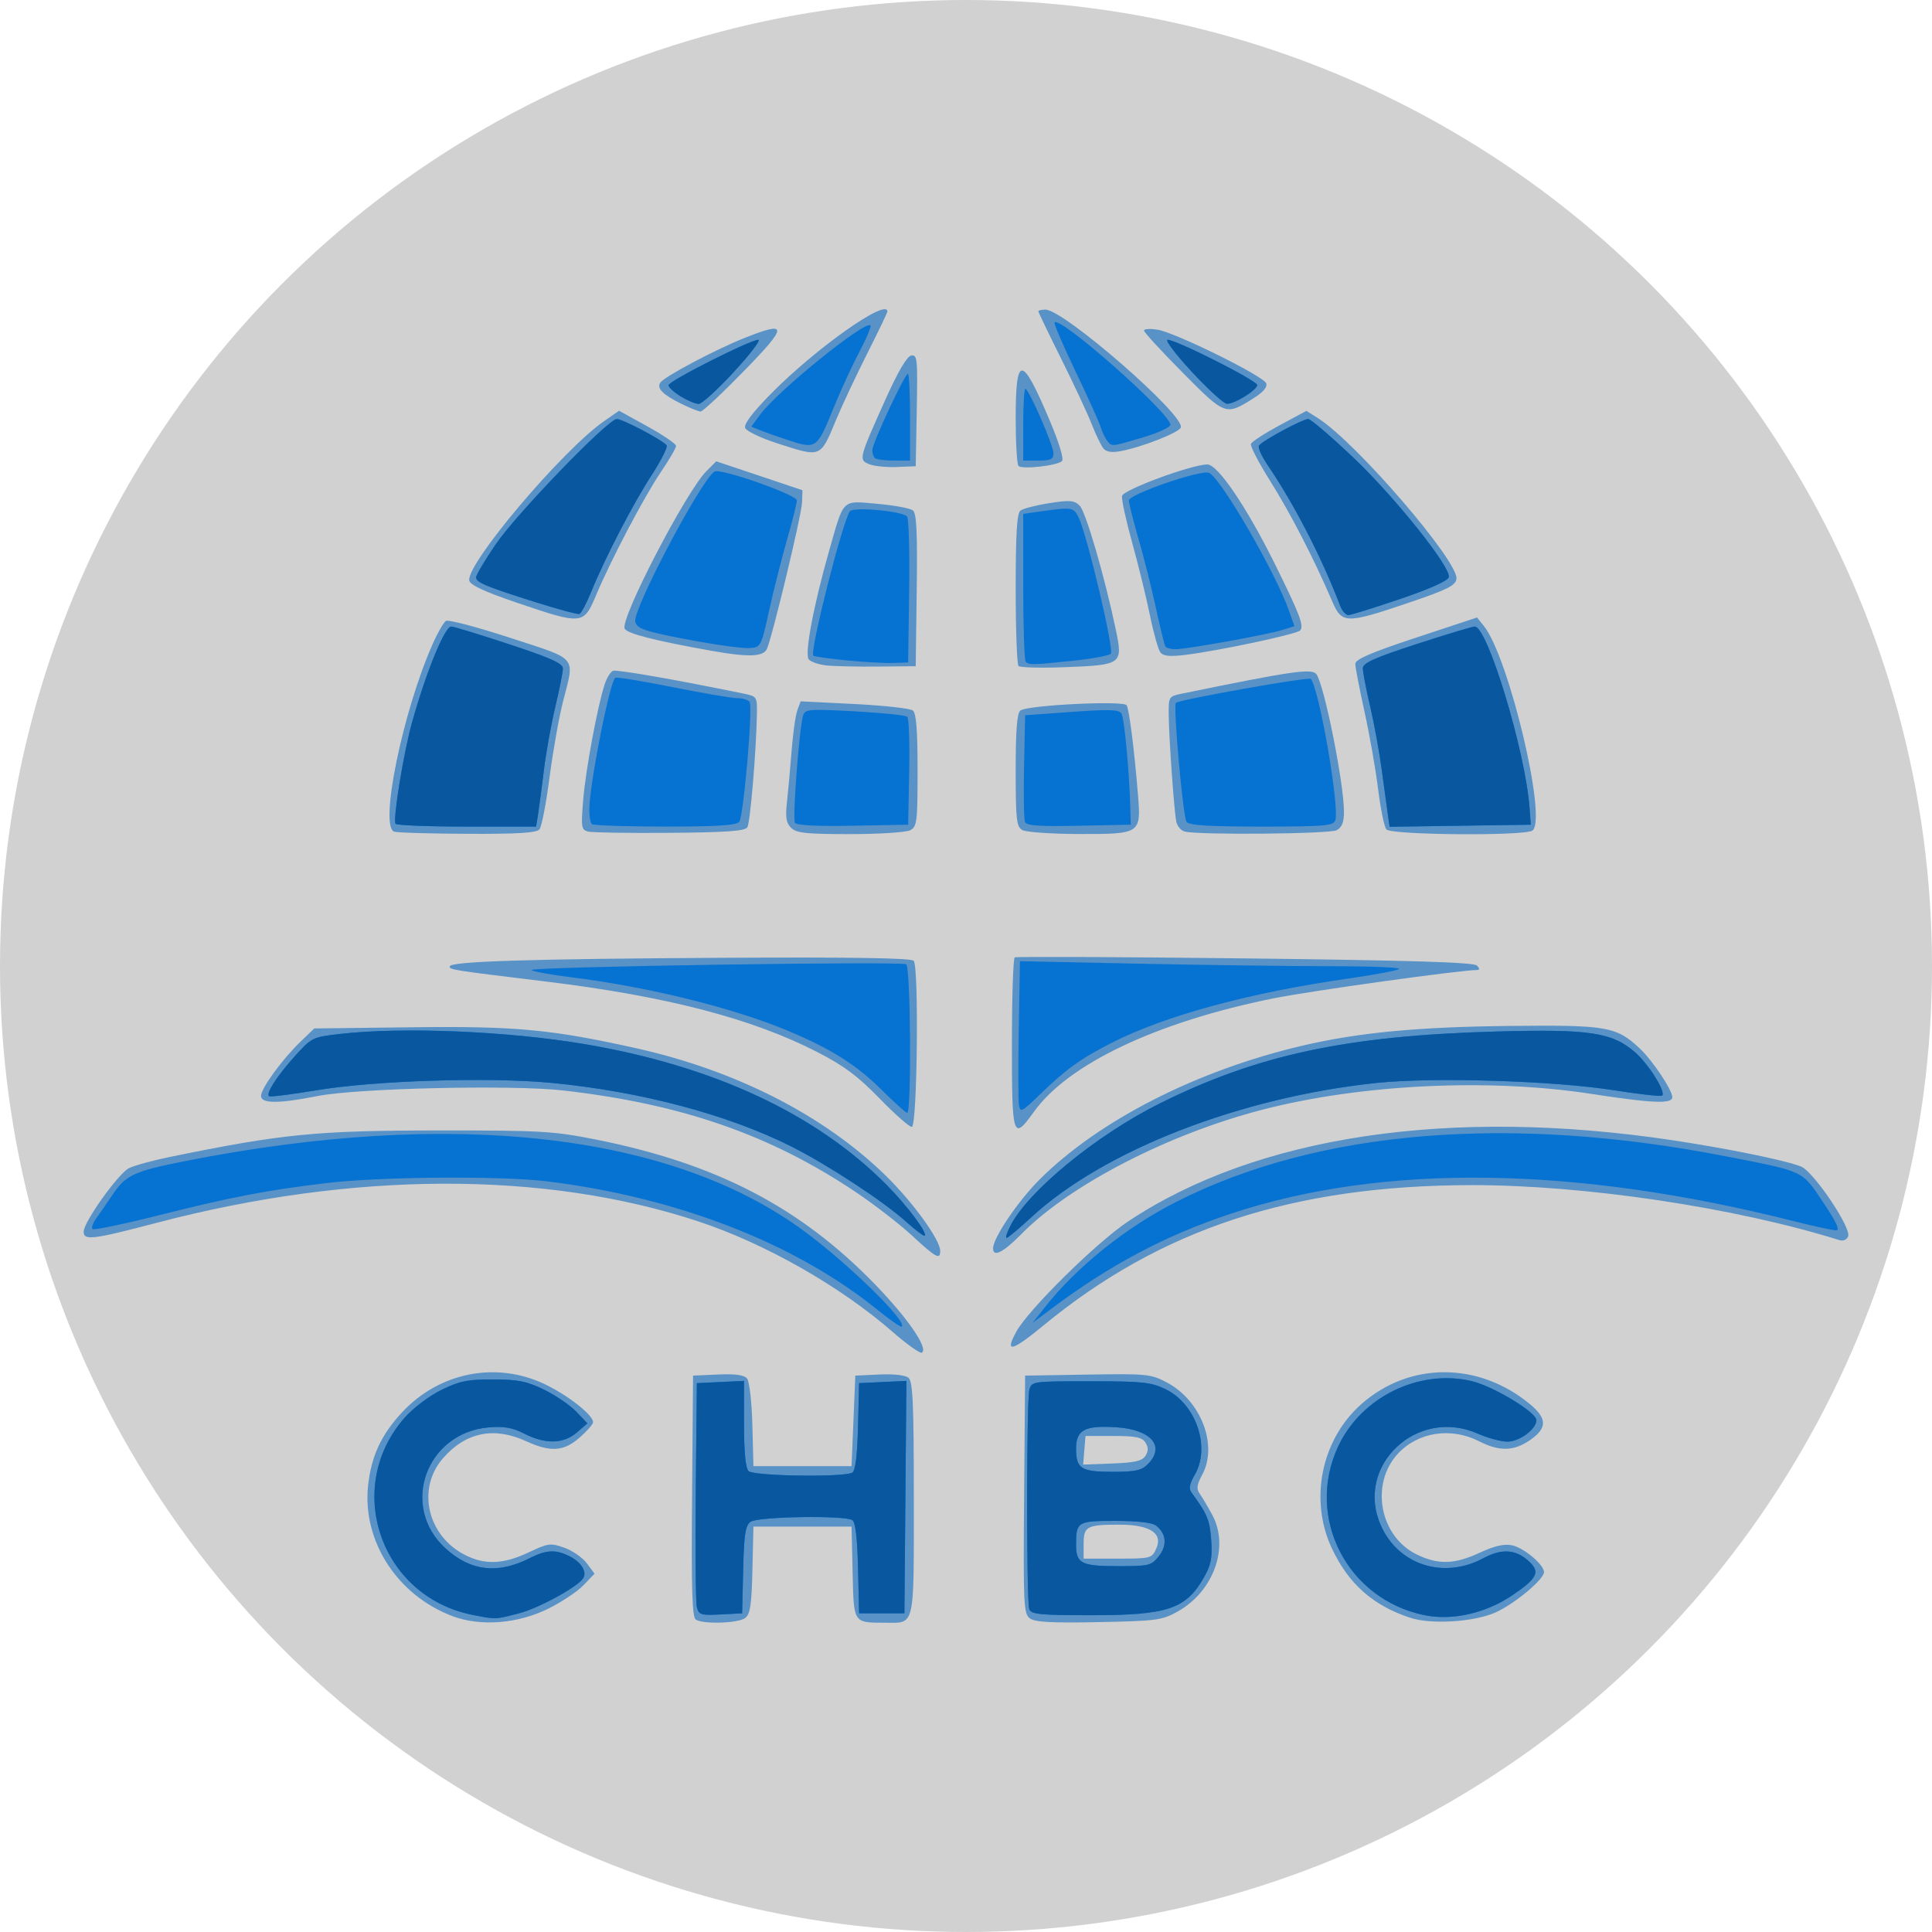 <?xml version="1.0" encoding="UTF-8" standalone="no"?>
<!-- Created with Inkscape (http://www.inkscape.org/) -->

<svg
   width="178.148mm"
   height="178.148mm"
   viewBox="0 0 178.148 178.148"
   version="1.1"
   id="svg5"
   inkscape:export-filename="/home/parker/CHBC Logo.png"
   inkscape:export-xdpi="73"
   inkscape:export-ydpi="73"
   inkscape:version="1.1 (1:1.1+202105261517+ce6663b3b7)"
   sodipodi:docname="CHBC Logo.svg"
   xmlns:inkscape="http://www.inkscape.org/namespaces/inkscape"
   xmlns:sodipodi="http://sodipodi.sourceforge.net/DTD/sodipodi-0.dtd"
   xmlns="http://www.w3.org/2000/svg"
   xmlns:svg="http://www.w3.org/2000/svg">
  <sodipodi:namedview
     id="namedview7"
     pagecolor="#ffffff"
     bordercolor="#666666"
     borderopacity="1.0"
     inkscape:pageshadow="2"
     inkscape:pageopacity="0.0"
     inkscape:pagecheckerboard="0"
     inkscape:document-units="mm"
     showgrid="false"
     fit-margin-top="0"
     fit-margin-left="0"
     fit-margin-right="0"
     fit-margin-bottom="0"
     inkscape:zoom="0.67081229"
     inkscape:cx="330.94206"
     inkscape:cy="415.1683"
     inkscape:window-width="1620"
     inkscape:window-height="986"
     inkscape:window-x="1740"
     inkscape:window-y="27"
     inkscape:window-maximized="1"
     inkscape:current-layer="layer2" />
  <defs
     id="defs2" />
  <g
     inkscape:label="Layer 1"
     inkscape:groupmode="layer"
     id="layer1"
     transform="translate(-17.525,-38.671)">
    <circle
       style="fill:#d1d1d1;fill-opacity:1;stroke-width:0.265"
       id="path1080"
       cx="106.599"
       cy="127.745"
       r="89.074" />
  </g>
  <g
     inkscape:groupmode="layer"
     id="layer2"
     inkscape:label="Layer 2">
    <g
       id="g1032"
       transform="translate(-16.77,-35.87)">
      <path
         style="fill:#5992c6;stroke-width:0.348"
         d="m 58.512,184.899 c -5.086,-1.903 -8.337,-6.908 -7.803,-12.016 0.285,-2.724 1.216,-4.732 3.157,-6.807 3.442,-3.68 8.67,-4.703 13.139,-2.571 2.139,1.021 4.452,2.84 4.452,3.503 0,0.182 -0.553,0.817 -1.23,1.411 -1.478,1.298 -2.68,1.378 -4.965,0.333 -2.945,-1.347 -5.539,-0.816 -7.625,1.559 -2.462,2.804 -1.484,7.159 2.009,8.941 1.824,0.931 3.543,0.862 5.856,-0.232 1.82,-0.861 2.027,-0.888 3.308,-0.435 0.752,0.266 1.685,0.913 2.074,1.439 l 0.707,0.955 -1.02,1.065 c -0.561,0.586 -2.033,1.564 -3.272,2.173 -2.802,1.379 -6.215,1.645 -8.786,0.683 z m 22.421,0.316 c -0.343,-0.218 -0.42,-2.733 -0.348,-11.39 l 0.092,-11.111 2.294,-0.102 c 1.606,-0.071 2.411,0.039 2.684,0.369 0.22,0.266 0.434,2.127 0.49,4.277 l 0.099,3.807 h 4.523 4.523 l 0.174,-4.175 0.174,-4.175 2.205,-0.104 c 1.326,-0.063 2.401,0.058 2.697,0.304 0.404,0.335 0.492,2.32 0.492,11.139 0,12.072 0.144,11.457 -2.674,11.447 -2.924,-0.011 -2.861,0.088 -2.97,-4.643 l -0.097,-4.224 H 90.767 86.244 l -0.094,4.001 c -0.077,3.258 -0.202,4.082 -0.675,4.436 -0.643,0.481 -3.85,0.584 -4.541,0.145 z m 30.793,-0.119 c -0.568,-0.426 -0.607,-1.289 -0.522,-11.421 l 0.092,-10.96 5.758,-0.095 c 5.469,-0.09 5.836,-0.054 7.307,0.723 3.149,1.662 4.733,5.782 3.269,8.5 -0.51,0.947 -0.556,1.307 -0.227,1.772 0.227,0.321 0.745,1.197 1.151,1.948 1.594,2.951 0.131,7.042 -3.181,8.898 -1.448,0.812 -1.928,0.876 -7.291,0.983 -4.37,0.087 -5.888,0.004 -6.355,-0.347 z m 11.657,-6.417 c 0.648,-1.422 -0.573,-2.221 -3.398,-2.221 -3.006,0 -3.295,0.156 -3.295,1.777 v 1.355 h 3.139 c 3.048,0 3.151,-0.026 3.554,-0.911 z m -0.99,-8.571 c 0.279,-0.443 0.278,-0.775 -0.001,-1.218 -0.309,-0.49 -0.885,-0.609 -2.956,-0.609 h -2.572 l -0.109,1.32 -0.109,1.32 2.682,-0.102 c 2.102,-0.08 2.765,-0.234 3.065,-0.711 z m 24.395,14.931 c -3.421,-1.133 -5.653,-3.109 -7.197,-6.371 -2.127,-4.494 -0.982,-10.087 2.732,-13.348 4.445,-3.903 10.797,-3.89 15.532,0.033 1.611,1.335 1.593,2.234 -0.07,3.352 -1.472,0.99 -2.78,1.006 -4.638,0.059 -2.576,-1.314 -5.614,-0.851 -7.466,1.138 -2.6,2.793 -1.696,7.647 1.734,9.307 1.982,0.959 3.482,0.916 5.81,-0.169 1.324,-0.617 2.232,-0.828 2.945,-0.686 1.096,0.218 2.97,1.783 2.97,2.479 0,0.675 -2.741,2.953 -4.481,3.724 -1.99,0.882 -5.934,1.124 -7.871,0.482 z M 99.081,158.684 c -4.796,-4.189 -11.742,-8.142 -17.882,-10.177 -14.158,-4.692 -31.828,-4.65 -49.983,0.118 -5.918,1.554 -6.732,1.653 -6.732,0.813 0,-0.882 3.189,-5.352 4.174,-5.85 0.479,-0.242 2.124,-0.698 3.655,-1.012 10.517,-2.159 13.59,-2.462 25.052,-2.469 9.237,-0.005 10.444,0.064 14.266,0.822 11.164,2.213 18.925,6.239 25.874,13.422 2.998,3.099 4.888,5.864 4.27,6.246 -0.162,0.1 -1.375,-0.76 -2.694,-1.913 z m 11.41,-0.035 c 1.139,-2.06 7.389,-8.216 10.315,-10.162 11.87,-7.891 29.697,-10.55 50.163,-7.48 5.135,0.77 10.438,1.855 11.877,2.429 1.141,0.455 4.642,5.642 4.34,6.429 -0.126,0.328 -0.451,0.468 -0.819,0.353 -9.605,-3.007 -23.48,-5.081 -33.911,-5.069 -16.417,0.019 -28.638,4.022 -39.45,12.925 -2.963,2.44 -3.63,2.592 -2.514,0.575 z m -9.633,-8.857 c -1.148,-1.062 -3.489,-2.87 -5.203,-4.018 -7.88,-5.28 -16.047,-8.113 -26.965,-9.354 -4.701,-0.535 -18.972,-0.21 -22.633,0.515 -3.592,0.711 -5.219,0.708 -5.219,-0.009 0,-0.695 1.95,-3.373 3.644,-5.005 l 1.264,-1.218 8.89,-0.109 c 9.614,-0.118 12.895,0.184 20.647,1.898 9.296,2.056 17.416,6.186 23.159,11.781 2.497,2.433 5.024,5.924 5.024,6.942 0,0.847 -0.378,0.641 -2.61,-1.423 z m 7.484,1.179 c 0.007,-0.97 2.324,-4.39 4.315,-6.368 5.493,-5.459 14.516,-10.048 24.213,-12.315 5.176,-1.21 10.641,-1.729 19.14,-1.818 8.96,-0.094 9.792,0.05 11.961,2.078 1.171,1.095 2.998,3.829 2.998,4.486 0,0.648 -1.794,0.576 -7.481,-0.3 -9.435,-1.453 -21.194,-0.89 -30.269,1.449 -8.687,2.24 -17.786,6.929 -22.261,11.473 -1.687,1.713 -2.622,2.183 -2.616,1.314 z M 97.9,137.184 c -2.041,-2.098 -3.299,-3.037 -5.774,-4.309 -6.019,-3.094 -13.923,-5.147 -25.019,-6.499 -8.748,-1.065 -8.873,-1.085 -8.873,-1.391 0,-0.468 7.286,-0.698 25.295,-0.798 11.82,-0.066 17.234,0.02 17.491,0.277 0.49,0.49 0.333,15.19 -0.164,15.315 -0.191,0.048 -1.522,-1.12 -2.958,-2.595 z m 12.178,-5.068 c 0,-4.295 0.117,-7.878 0.261,-7.964 0.144,-0.086 9.698,-0.044 21.233,0.092 15.32,0.181 21.082,0.358 21.381,0.657 0.249,0.249 0.269,0.409 0.05,0.409 -1.539,0 -15.425,1.934 -18.836,2.623 -10.732,2.169 -18.885,6.032 -22.06,10.453 -1.943,2.705 -2.03,2.436 -2.03,-6.271 z M 53.102,112.553 c -1.358,-0.548 0.807,-11.068 3.557,-17.286 0.463,-1.048 1.019,-2.014 1.235,-2.147 0.216,-0.133 2.886,0.572 5.934,1.568 6.308,2.061 5.942,1.62 4.86,5.859 -0.375,1.467 -0.936,4.624 -1.247,7.016 -0.311,2.392 -0.728,4.545 -0.927,4.784 -0.267,0.322 -2.013,0.429 -6.669,0.408 -3.469,-0.015 -6.503,-0.106 -6.742,-0.203 z m 17.872,-0.009 c -0.598,-0.162 -0.636,-0.421 -0.427,-2.929 0.232,-2.779 1.314,-8.605 1.975,-10.632 0.197,-0.605 0.547,-1.172 0.777,-1.26 0.343,-0.131 5.889,0.838 12.074,2.11 1.18,0.243 1.217,0.3 1.192,1.816 -0.057,3.435 -0.614,10.067 -0.881,10.5 -0.218,0.353 -1.882,0.473 -7.169,0.517 -3.787,0.031 -7.18,-0.024 -7.541,-0.122 z m 18.741,-0.341 c -0.451,-0.451 -0.536,-0.973 -0.382,-2.349 0.109,-0.973 0.302,-3.1 0.428,-4.727 0.127,-1.627 0.367,-3.324 0.534,-3.773 l 0.304,-0.815 4.955,0.248 c 2.725,0.136 5.15,0.405 5.39,0.597 0.313,0.251 0.435,1.8 0.435,5.513 0,4.75 -0.054,5.193 -0.673,5.525 -0.372,0.199 -2.851,0.36 -5.542,0.36 -4.08,0 -4.963,-0.094 -5.449,-0.58 z m 21.32,0.204 c -0.537,-0.313 -0.609,-0.967 -0.609,-5.514 0,-3.71 0.122,-5.257 0.435,-5.508 0.619,-0.496 9.519,-0.936 9.798,-0.484 0.233,0.377 0.71,4.154 1.046,8.29 0.289,3.557 0.232,3.594 -5.476,3.581 -2.522,-0.006 -4.859,-0.17 -5.194,-0.365 z m 14.962,0.136 c -0.335,-0.087 -0.678,-0.5 -0.762,-0.916 -0.202,-0.999 -0.671,-7.595 -0.697,-9.804 -0.02,-1.714 -0.002,-1.743 1.197,-1.989 10.228,-2.098 12.004,-2.354 12.421,-1.794 0.72,0.969 2.541,10.061 2.541,12.689 0,0.963 -0.187,1.434 -0.673,1.694 -0.656,0.351 -12.747,0.455 -14.027,0.12 z m 18.607,-0.195 c -0.195,-0.239 -0.538,-1.922 -0.763,-3.74 -0.225,-1.818 -0.79,-5.027 -1.254,-7.131 -0.465,-2.104 -0.845,-4.079 -0.845,-4.39 0,-0.421 1.427,-1.038 5.611,-2.422 l 5.611,-1.857 0.618,0.763 c 2.321,2.866 5.908,17.989 4.481,18.892 -0.8,0.506 -13.037,0.402 -13.458,-0.115 z M 92.968,97.228 c -0.703,-0.077 -1.434,-0.329 -1.625,-0.558 -0.402,-0.485 0.442,-4.975 1.888,-10.04 1.388,-4.862 1.11,-4.592 4.443,-4.302 1.56,0.136 3.035,0.411 3.278,0.612 0.337,0.278 0.42,2.036 0.348,7.363 l -0.094,6.997 -3.479,0.034 c -1.914,0.019 -4.055,-0.029 -4.758,-0.106 z m 17.719,0.053 c -0.144,-0.149 -0.261,-3.357 -0.261,-7.129 0,-5.073 0.113,-6.947 0.435,-7.199 0.239,-0.187 1.437,-0.497 2.661,-0.687 1.92,-0.299 2.306,-0.266 2.81,0.237 0.56,0.56 2.311,6.58 3.328,11.439 0.663,3.17 0.57,3.24 -4.597,3.446 -2.263,0.09 -4.232,0.042 -4.375,-0.107 z M 82.416,95.887 C 77.093,94.937 74.543,94.283 74.366,93.821 73.988,92.836 80.037,81.195 81.896,79.329 l 0.918,-0.922 3.976,1.333 3.976,1.333 -0.044,1.154 c -0.044,1.178 -2.782,12.56 -3.249,13.506 -0.347,0.704 -1.734,0.746 -5.058,0.152 z m 41.354,0.14 c -0.199,-0.257 -0.634,-1.797 -0.965,-3.424 -0.331,-1.627 -1.071,-4.646 -1.643,-6.709 -0.572,-2.063 -0.991,-3.996 -0.93,-4.294 0.116,-0.569 6.383,-2.885 7.86,-2.904 0.965,-0.013 3.625,3.908 6.249,9.21 2.293,4.633 2.699,5.709 2.306,6.103 -0.353,0.353 -7.484,1.867 -10.582,2.248 -1.43,0.176 -2.026,0.116 -2.295,-0.229 z M 64.501,91.469 C 61.443,90.43 60.122,89.818 60.042,89.402 59.75,87.868 68.642,77.358 72.484,74.694 l 1.37,-0.95 2.628,1.451 c 1.445,0.798 2.628,1.605 2.628,1.793 0,0.188 -0.621,1.257 -1.38,2.374 -1.548,2.279 -4.618,8.116 -6.005,11.413 -1.137,2.704 -1.267,2.716 -7.225,0.693 z m 75.101,-0.171 c -1.65,-3.853 -3.848,-8.119 -5.676,-11.02 -1.076,-1.708 -1.89,-3.273 -1.808,-3.479 0.081,-0.206 1.266,-0.975 2.632,-1.709 l 2.484,-1.334 1.081,0.685 c 3.499,2.215 12.978,13.224 12.752,14.81 -0.088,0.617 -0.845,0.993 -4.455,2.215 -5.749,1.946 -6.109,1.937 -7.01,-0.167 z M 96.919,78.673 c -0.982,-0.404 -0.964,-0.479 1.467,-5.9 1.174,-2.619 2.003,-4.039 2.403,-4.116 0.563,-0.108 0.603,0.283 0.514,5.042 l -0.096,5.16 -1.74,0.073 c -0.957,0.04 -2.103,-0.076 -2.547,-0.259 z m 13.768,0.163 c -0.144,-0.147 -0.261,-2.111 -0.261,-4.364 0,-5.952 0.56,-5.923 3.133,0.161 0.878,2.076 1.326,3.559 1.134,3.752 -0.424,0.424 -3.674,0.79 -4.005,0.451 z M 88.4,76.735 c -1.493,-0.481 -2.807,-1.113 -2.919,-1.405 -0.135,-0.351 0.67,-1.418 2.367,-3.141 4.152,-4.214 10.748,-8.873 10.748,-7.59 0,0.098 -0.846,1.86 -1.88,3.914 -1.034,2.055 -2.303,4.754 -2.82,5.998 -1.505,3.62 -1.352,3.559 -5.496,2.225 z m 30.123,0.497 c -0.211,-0.254 -0.706,-1.279 -1.099,-2.277 -0.393,-0.998 -1.659,-3.708 -2.812,-6.022 -1.153,-2.314 -2.097,-4.276 -2.097,-4.36 0,-0.084 0.293,-0.154 0.652,-0.154 1.693,0 12.863,9.722 12.487,10.868 -0.153,0.467 -3.578,1.813 -5.562,2.185 -0.795,0.149 -1.311,0.07 -1.568,-0.24 z m -38.955,-4.14 c -1.686,-0.835 -2.255,-1.41 -1.915,-1.936 0.354,-0.547 5.098,-3.063 7.789,-4.131 4.009,-1.591 3.999,-1.118 -0.068,3.052 -2.004,2.055 -3.802,3.737 -3.996,3.736 -0.194,-1.5e-4 -1.008,-0.325 -1.81,-0.722 z m 46.256,-2.861 c -1.962,-1.979 -3.566,-3.725 -3.566,-3.88 0,-0.156 0.565,-0.191 1.256,-0.079 1.645,0.267 9.748,4.265 10.006,4.938 0.133,0.346 -0.255,0.808 -1.153,1.375 -2.578,1.628 -2.606,1.618 -6.543,-2.353 z"
         id="path1038" />
      <path
         style="fill:#0672d1;stroke-width:0.348"
         d="m 60.368,184.781 c -8.5,-1.67 -11.974,-11.722 -6.285,-18.185 0.782,-0.889 2.264,-2.01 3.381,-2.558 1.681,-0.826 2.418,-0.975 4.772,-0.97 2.309,0.005 3.112,0.167 4.709,0.947 1.059,0.517 2.39,1.427 2.958,2.021 l 1.032,1.081 -0.976,0.843 c -1.226,1.059 -2.903,1.097 -4.839,0.109 -1.096,-0.559 -1.875,-0.698 -3.271,-0.582 -5.81,0.482 -8.246,7.321 -3.979,11.175 2.319,2.095 4.796,2.378 7.746,0.885 1.553,-0.786 2.423,-0.82 3.729,-0.144 1.036,0.536 1.564,1.406 1.205,1.987 -0.496,0.802 -4.081,2.763 -5.934,3.245 -2.204,0.574 -2.093,0.57 -4.247,0.147 z m 87.76,0.024 c -7.136,-1.464 -11.004,-8.999 -7.976,-15.536 2.122,-4.58 7.489,-7.206 12.346,-6.041 1.981,0.475 5.944,2.87 5.944,3.592 0,0.825 -1.561,1.982 -2.675,1.982 -0.585,0 -1.812,-0.331 -2.725,-0.735 -5.616,-2.484 -11.378,2.966 -8.946,8.462 1.612,3.645 5.786,4.987 9.43,3.034 1.679,-0.9 2.937,-0.846 4.114,0.178 1.206,1.049 0.956,1.615 -1.431,3.235 -2.429,1.649 -5.533,2.351 -8.082,1.828 z m -67.103,-0.763 c -0.107,-0.44 -0.152,-5.262 -0.098,-10.716 l 0.098,-9.916 2.175,-0.104 2.175,-0.104 v 3.948 c 0,2.607 0.142,4.09 0.418,4.366 0.472,0.472 8.858,0.593 9.574,0.138 0.281,-0.179 0.456,-1.603 0.522,-4.257 l 0.099,-3.988 2.18,-0.104 2.18,-0.104 -0.092,10.716 -0.092,10.716 h -2.088 -2.088 l -0.099,-4.162 c -0.066,-2.793 -0.238,-4.25 -0.522,-4.431 -0.729,-0.463 -8.747,-0.331 -9.396,0.155 -0.473,0.354 -0.599,1.179 -0.675,4.436 l -0.094,4.001 -1.99,0.104 c -1.828,0.096 -2.006,0.039 -2.185,-0.696 z m 30.656,0.215 c -0.274,-0.715 -0.267,-19.213 0.008,-20.239 0.206,-0.769 0.303,-0.783 5.626,-0.783 4.788,0 5.591,0.085 6.923,0.729 2.839,1.374 4.19,5.378 2.678,7.938 -0.446,0.755 -0.54,1.236 -0.304,1.557 1.48,2.018 1.707,2.561 1.84,4.401 0.117,1.624 -0.006,2.284 -0.636,3.406 -1.672,2.974 -3.343,3.541 -10.446,3.541 -4.674,0 -5.509,-0.081 -5.689,-0.55 z m 11.948,-4.897 c 0.789,-1.004 0.692,-2.07 -0.256,-2.816 -0.352,-0.276 -1.721,-0.435 -3.755,-0.435 -3.509,0 -3.624,0.071 -3.624,2.221 0,1.709 0.487,1.955 3.872,1.955 2.873,0 3.076,-0.05 3.764,-0.925 z m -1.025,-8.47 c 1.658,-1.658 0.329,-3.207 -2.93,-3.415 -2.878,-0.183 -3.681,0.245 -3.681,1.966 0,1.856 0.455,2.145 3.375,2.145 2.076,0 2.667,-0.127 3.236,-0.696 z M 97.682,156.648 c -7.582,-6.134 -18.424,-10.357 -30.392,-11.837 -4.341,-0.537 -15.521,-0.448 -20.548,0.163 -5.578,0.678 -8.605,1.264 -15.571,3.014 -3.116,0.783 -5.76,1.329 -5.877,1.212 -0.116,-0.116 0.047,-0.568 0.363,-1.004 0.316,-0.436 0.964,-1.375 1.439,-2.088 1.266,-1.897 1.981,-2.232 6.782,-3.181 24.633,-4.868 44.816,-2.575 57.063,6.481 4.106,3.036 9.48,8.291 8.985,8.786 -0.082,0.082 -1.092,-0.614 -2.245,-1.546 z m 15.403,-0.197 c 2.939,-3.743 7.467,-7.382 12.139,-9.755 13.077,-6.644 30.749,-8.101 50.772,-4.186 7.21,1.41 6.894,1.26 8.876,4.21 1.233,1.836 1.587,2.599 1.205,2.599 -0.298,0 -2.057,-0.383 -3.91,-0.85 -20.223,-5.106 -37.856,-5.338 -51.907,-0.683 -5.975,1.979 -11.19,4.74 -16.527,8.751 l -1.74,1.307 z m -12.749,-7.915 c -2.101,-1.89 -7.201,-5.237 -10.573,-6.936 -5.85,-2.949 -13.934,-5.096 -22.134,-5.877 -5.803,-0.553 -16.29,-0.22 -21.734,0.689 -2.29,0.383 -4.234,0.625 -4.321,0.538 -0.28,-0.28 0.731,-1.849 2.366,-3.668 1.567,-1.744 1.64,-1.78 4.204,-2.074 5.722,-0.656 15.413,-0.257 22.442,0.925 11.956,2.01 21.452,6.436 27.98,13.039 1.856,1.877 3.735,4.389 3.473,4.641 -0.076,0.073 -0.843,-0.502 -1.704,-1.277 z m 9.611,0.348 c 1.647,-3.197 7.928,-8.348 13.692,-11.227 9.063,-4.528 17.299,-6.292 31.15,-6.672 8.599,-0.236 10.654,0.077 12.786,1.95 1.253,1.1 2.867,3.717 2.445,3.965 -0.148,0.087 -2.148,-0.139 -4.444,-0.501 -5.519,-0.871 -16.606,-1.217 -21.788,-0.68 -12.611,1.306 -25.252,6.22 -31.945,12.416 -1.117,1.035 -2.132,1.881 -2.255,1.881 -0.123,0 0.039,-0.509 0.359,-1.131 z M 98.074,136.374 c -2.315,-2.299 -4.612,-3.756 -8.525,-5.405 -5.118,-2.157 -12.979,-4.103 -20.181,-4.995 -1.818,-0.225 -3.43,-0.52 -3.582,-0.656 -0.339,-0.303 34.061,-0.831 34.548,-0.53 0.407,0.251 0.493,13.768 0.088,13.702 -0.144,-0.023 -1.2,-0.975 -2.349,-2.116 z m 12.654,1.379 c -0.071,-0.433 -0.079,-3.591 -0.018,-7.019 l 0.11,-6.232 10.994,0.23 c 6.047,0.126 13.969,0.23 17.606,0.23 3.637,0 6.499,0.113 6.361,0.252 -0.138,0.138 -2.161,0.525 -4.494,0.858 -9.277,1.326 -17.015,3.42 -22.001,5.953 -2.857,1.452 -4.226,2.438 -6.644,4.783 -1.653,1.604 -1.795,1.674 -1.914,0.945 z M 53.243,111.827 c -0.259,-0.42 0.75,-6.594 1.537,-9.396 1.3,-4.634 2.998,-8.782 3.597,-8.788 0.208,-0.002 2.61,0.732 5.337,1.632 3.863,1.274 4.958,1.769 4.958,2.243 0,0.334 -0.312,1.91 -0.693,3.501 -0.381,1.591 -0.856,4.223 -1.055,5.85 -0.199,1.627 -0.443,3.466 -0.541,4.088 l -0.179,1.131 h -6.401 c -3.52,0 -6.473,-0.117 -6.562,-0.261 z m 18.097,0.029 c -0.128,-0.128 -0.231,-0.715 -0.231,-1.305 0.002,-2.277 1.892,-11.872 2.4,-12.186 0.13,-0.081 2.501,0.307 5.268,0.862 2.767,0.555 5.452,1.014 5.967,1.02 0.515,0.006 1.032,0.165 1.149,0.355 0.313,0.506 -0.558,10.541 -0.959,11.051 -0.252,0.32 -2.058,0.435 -6.852,0.435 -3.581,0 -6.615,-0.104 -6.742,-0.232 z m 18.729,-0.119 c -0.235,-0.38 0.397,-8.701 0.749,-9.869 0.184,-0.61 0.485,-0.636 4.77,-0.405 2.515,0.136 4.695,0.363 4.844,0.505 0.149,0.142 0.227,2.438 0.174,5.102 l -0.097,4.844 -5.106,0.096 c -3.329,0.063 -5.186,-0.033 -5.334,-0.273 z m 21.209,-0.091 c -0.098,-0.254 -0.134,-2.568 -0.08,-5.142 l 0.098,-4.68 4.298,-0.31 c 3.446,-0.249 4.355,-0.219 4.582,0.15 0.268,0.434 0.721,5.244 0.818,8.685 l 0.044,1.566 -4.791,0.097 c -3.733,0.075 -4.831,-0.005 -4.969,-0.365 z m 14.904,0.008 c -0.328,-0.427 -1.251,-10.707 -0.985,-10.973 0.299,-0.299 12.21,-2.417 12.429,-2.21 0.751,0.712 2.699,11.922 2.268,13.047 -0.193,0.502 -1.019,0.571 -6.798,0.571 -4.853,0 -6.667,-0.114 -6.913,-0.435 z m 18.559,-0.688 c -0.091,-0.626 -0.342,-2.469 -0.559,-4.096 -0.216,-1.627 -0.698,-4.262 -1.07,-5.856 -0.372,-1.594 -0.676,-3.177 -0.676,-3.517 0,-0.489 1.041,-0.959 4.958,-2.236 2.727,-0.889 5.139,-1.616 5.361,-1.615 1.185,0.004 4.676,11.549 5.051,16.703 l 0.114,1.566 -6.507,0.095 -6.507,0.095 -0.165,-1.138 z M 94.817,96.759 c -1.6,-0.159 -2.973,-0.352 -3.051,-0.43 -0.359,-0.359 2.723,-12.503 3.38,-13.319 0.339,-0.421 4.763,-0.017 5.26,0.48 0.161,0.161 0.249,3.256 0.197,6.878 l -0.095,6.586 -1.392,0.047 c -0.765,0.026 -2.701,-0.082 -4.3,-0.241 z m 16.536,0.136 c -0.128,-0.128 -0.232,-3.249 -0.232,-6.938 v -6.706 l 1.653,-0.231 c 2.85,-0.399 2.992,-0.376 3.451,0.557 0.785,1.596 3.302,12.242 2.972,12.572 -0.172,0.172 -1.708,0.46 -3.412,0.64 -3.746,0.394 -4.135,0.403 -4.432,0.106 z M 81.199,95.027 c -4.897,-0.894 -5.721,-1.153 -5.854,-1.842 -0.22,-1.142 6.064,-13.04 7.306,-13.834 0.529,-0.339 7.594,2.137 7.594,2.661 0,0.258 -0.405,1.881 -0.899,3.605 -0.495,1.724 -1.238,4.667 -1.653,6.54 -0.742,3.352 -0.77,3.405 -1.797,3.471 -0.574,0.037 -2.688,-0.233 -4.697,-0.6 z m 43.028,0.446 c -0.087,-0.144 -0.481,-1.748 -0.875,-3.566 -0.394,-1.818 -1.114,-4.678 -1.602,-6.355 -0.487,-1.677 -0.886,-3.267 -0.886,-3.532 0,-0.57 6.599,-2.851 7.381,-2.551 1.049,0.403 6.116,9.13 7.379,12.709 l 0.504,1.43 -1.108,0.35 c -1.389,0.438 -8.818,1.777 -9.861,1.777 -0.426,0 -0.846,-0.117 -0.933,-0.261 z M 66.237,91.42 c -4.667,-1.468 -5.567,-1.843 -5.567,-2.318 0,-0.213 0.819,-1.587 1.82,-3.053 1.928,-2.825 10.35,-11.539 11.152,-11.539 0.559,0 4.327,1.996 4.599,2.436 0.103,0.167 -0.518,1.394 -1.38,2.726 -1.733,2.679 -4.304,7.639 -5.561,10.729 -0.448,1.102 -0.949,2.04 -1.113,2.086 -0.164,0.045 -1.942,-0.435 -3.951,-1.067 z m 74.116,0.324 c -1.672,-4.398 -4.258,-9.416 -6.686,-12.975 -0.556,-0.815 -0.921,-1.627 -0.812,-1.804 0.263,-0.425 4.021,-2.455 4.546,-2.455 0.225,0 2.084,1.588 4.133,3.529 3.836,3.635 9.011,10.105 8.83,11.041 -0.065,0.336 -1.684,1.066 -4.45,2.006 -2.391,0.813 -4.548,1.486 -4.792,1.497 -0.244,0.011 -0.59,-0.367 -0.77,-0.84 z M 97.436,78.105 c -0.128,-0.128 -0.232,-0.462 -0.232,-0.743 0,-0.607 3,-7.028 3.283,-7.028 0.108,0 0.196,1.801 0.196,4.001 v 4.001 h -1.508 c -0.829,0 -1.612,-0.104 -1.74,-0.232 z m 13.686,-3.074 c 0,-1.818 0.087,-3.305 0.194,-3.305 0.319,0 2.59,5.203 2.59,5.934 0,0.557 -0.245,0.677 -1.392,0.677 h -1.392 z M 89.201,76.373 c -0.861,-0.284 -1.923,-0.662 -2.361,-0.84 L 86.046,75.21 86.841,74.127 c 1.618,-2.203 9.702,-8.745 10.196,-8.251 0.094,0.094 -0.36,1.174 -1.008,2.401 -0.648,1.227 -1.69,3.483 -2.316,5.014 -1.665,4.073 -1.614,4.038 -4.512,3.082 z m 29.661,0.137 c -0.191,-0.239 -0.465,-0.817 -0.609,-1.284 -0.144,-0.467 -1.193,-2.79 -2.333,-5.162 -1.139,-2.372 -2,-4.384 -1.911,-4.472 0.556,-0.556 10.683,8.397 10.683,9.445 0,0.229 -1.135,0.752 -2.523,1.163 -2.96,0.877 -2.861,0.868 -3.307,0.311 z M 79.546,72.426 c -0.622,-0.379 -1.131,-0.845 -1.131,-1.035 0,-0.38 7.527,-4.188 8.279,-4.188 0.257,0 -0.756,1.33 -2.252,2.955 -1.496,1.625 -2.955,2.955 -3.243,2.956 -0.287,8e-4 -1.031,-0.309 -1.653,-0.688 z m 47.118,-2.277 c -1.499,-1.62 -2.501,-2.946 -2.226,-2.946 0.795,0 8.257,3.769 8.257,4.17 0,0.453 -2.078,1.746 -2.784,1.732 -0.287,-0.005 -1.748,-1.336 -3.247,-2.956 z"
         id="path1036" />
      <path
         style="fill:#09589f;stroke-width:0.348"
         d="m 60.368,184.781 c -8.5,-1.67 -11.974,-11.722 -6.285,-18.185 0.782,-0.889 2.264,-2.01 3.381,-2.558 1.681,-0.826 2.418,-0.975 4.772,-0.97 2.309,0.005 3.112,0.167 4.709,0.947 1.059,0.517 2.39,1.427 2.958,2.021 l 1.032,1.081 -0.976,0.843 c -1.226,1.059 -2.903,1.097 -4.839,0.109 -1.096,-0.559 -1.875,-0.698 -3.271,-0.582 -5.81,0.482 -8.246,7.321 -3.979,11.175 2.319,2.095 4.796,2.378 7.746,0.885 1.553,-0.786 2.423,-0.82 3.729,-0.144 1.036,0.536 1.564,1.406 1.205,1.987 -0.496,0.802 -4.081,2.763 -5.934,3.245 -2.204,0.574 -2.093,0.57 -4.247,0.147 z m 87.76,0.024 c -7.136,-1.464 -11.004,-8.999 -7.976,-15.536 2.122,-4.58 7.489,-7.206 12.346,-6.041 1.981,0.475 5.944,2.87 5.944,3.592 0,0.825 -1.561,1.982 -2.675,1.982 -0.585,0 -1.812,-0.331 -2.725,-0.735 -5.616,-2.484 -11.378,2.966 -8.946,8.462 1.612,3.645 5.786,4.987 9.43,3.034 1.679,-0.9 2.937,-0.846 4.114,0.178 1.206,1.049 0.956,1.615 -1.431,3.235 -2.429,1.649 -5.533,2.351 -8.082,1.828 z m -67.103,-0.763 c -0.107,-0.44 -0.152,-5.262 -0.098,-10.716 l 0.098,-9.916 2.175,-0.104 2.175,-0.104 v 3.948 c 0,2.607 0.142,4.09 0.418,4.366 0.472,0.472 8.858,0.593 9.574,0.138 0.281,-0.179 0.456,-1.603 0.522,-4.257 l 0.099,-3.988 2.18,-0.104 2.18,-0.104 -0.092,10.716 -0.092,10.716 h -2.088 -2.088 l -0.099,-4.162 c -0.066,-2.793 -0.238,-4.25 -0.522,-4.431 -0.729,-0.463 -8.747,-0.331 -9.396,0.155 -0.473,0.354 -0.599,1.179 -0.675,4.436 l -0.094,4.001 -1.99,0.104 c -1.828,0.096 -2.006,0.039 -2.185,-0.696 z m 30.656,0.215 c -0.274,-0.715 -0.267,-19.213 0.008,-20.239 0.206,-0.769 0.303,-0.783 5.626,-0.783 4.788,0 5.591,0.085 6.923,0.729 2.839,1.374 4.19,5.378 2.678,7.938 -0.446,0.755 -0.54,1.236 -0.304,1.557 1.48,2.018 1.707,2.561 1.84,4.401 0.117,1.624 -0.006,2.284 -0.636,3.406 -1.672,2.974 -3.343,3.541 -10.446,3.541 -4.674,0 -5.509,-0.081 -5.689,-0.55 z m 11.948,-4.897 c 0.789,-1.004 0.692,-2.07 -0.256,-2.816 -0.352,-0.276 -1.721,-0.435 -3.755,-0.435 -3.509,0 -3.624,0.071 -3.624,2.221 0,1.709 0.487,1.955 3.872,1.955 2.873,0 3.076,-0.05 3.764,-0.925 z m -1.025,-8.47 c 1.658,-1.658 0.329,-3.207 -2.93,-3.415 -2.878,-0.183 -3.681,0.245 -3.681,1.966 0,1.856 0.455,2.145 3.375,2.145 2.076,0 2.667,-0.127 3.236,-0.696 z m -22.268,-22.355 c -2.101,-1.89 -7.201,-5.237 -10.573,-6.936 -5.85,-2.949 -13.934,-5.096 -22.134,-5.877 -5.803,-0.553 -16.29,-0.22 -21.734,0.689 -2.29,0.383 -4.234,0.625 -4.321,0.538 -0.28,-0.28 0.731,-1.849 2.366,-3.668 1.567,-1.744 1.64,-1.78 4.204,-2.074 5.722,-0.656 15.413,-0.257 22.442,0.925 11.956,2.01 21.452,6.436 27.98,13.039 1.856,1.877 3.735,4.389 3.473,4.641 -0.076,0.073 -0.843,-0.502 -1.704,-1.277 z m 9.611,0.348 c 1.647,-3.197 7.928,-8.348 13.692,-11.227 9.063,-4.528 17.299,-6.292 31.15,-6.672 8.599,-0.236 10.654,0.077 12.786,1.95 1.253,1.1 2.867,3.717 2.445,3.965 -0.148,0.087 -2.148,-0.139 -4.444,-0.501 -5.519,-0.871 -16.606,-1.217 -21.788,-0.68 -12.611,1.306 -25.252,6.22 -31.945,12.416 -1.117,1.035 -2.132,1.881 -2.255,1.881 -0.123,0 0.039,-0.509 0.359,-1.131 z M 53.243,111.827 c -0.259,-0.42 0.75,-6.594 1.537,-9.396 1.3,-4.634 2.998,-8.782 3.597,-8.788 0.208,-0.002 2.61,0.732 5.337,1.632 3.863,1.274 4.958,1.769 4.958,2.243 0,0.334 -0.312,1.91 -0.693,3.501 -0.381,1.591 -0.856,4.223 -1.055,5.85 -0.199,1.627 -0.443,3.466 -0.541,4.088 l -0.179,1.131 h -6.401 c -3.52,0 -6.473,-0.117 -6.562,-0.261 z m 91.499,-0.862 c -0.091,-0.626 -0.342,-2.469 -0.559,-4.096 -0.216,-1.627 -0.698,-4.262 -1.07,-5.856 -0.372,-1.594 -0.676,-3.177 -0.676,-3.517 0,-0.489 1.041,-0.959 4.958,-2.236 2.727,-0.889 5.139,-1.616 5.361,-1.615 1.185,0.004 4.676,11.549 5.051,16.703 l 0.114,1.566 -6.507,0.095 -6.507,0.095 z M 66.237,91.42 c -4.667,-1.468 -5.567,-1.843 -5.567,-2.318 0,-0.213 0.819,-1.587 1.82,-3.053 1.928,-2.825 10.35,-11.539 11.152,-11.539 0.559,0 4.327,1.996 4.599,2.436 0.103,0.167 -0.518,1.394 -1.38,2.726 -1.733,2.679 -4.304,7.639 -5.561,10.729 -0.448,1.102 -0.949,2.04 -1.113,2.086 -0.164,0.045 -1.942,-0.435 -3.951,-1.067 z m 74.116,0.324 c -1.672,-4.398 -4.258,-9.416 -6.686,-12.975 -0.556,-0.815 -0.921,-1.627 -0.812,-1.804 0.263,-0.425 4.021,-2.455 4.546,-2.455 0.225,0 2.084,1.588 4.133,3.529 3.836,3.635 9.011,10.105 8.83,11.041 -0.065,0.336 -1.684,1.066 -4.45,2.006 -2.391,0.813 -4.548,1.486 -4.792,1.497 -0.244,0.011 -0.59,-0.367 -0.77,-0.84 z M 79.546,72.426 c -0.622,-0.379 -1.131,-0.845 -1.131,-1.035 0,-0.38 7.527,-4.188 8.279,-4.188 0.257,0 -0.756,1.33 -2.252,2.955 -1.496,1.625 -2.955,2.955 -3.243,2.956 -0.287,8e-4 -1.031,-0.309 -1.653,-0.688 z m 47.118,-2.277 c -1.499,-1.62 -2.501,-2.946 -2.226,-2.946 0.795,0 8.257,3.769 8.257,4.17 0,0.453 -2.078,1.746 -2.784,1.732 -0.287,-0.005 -1.748,-1.336 -3.247,-2.956 z"
         id="path1034" />
    </g>
  </g>
</svg>
